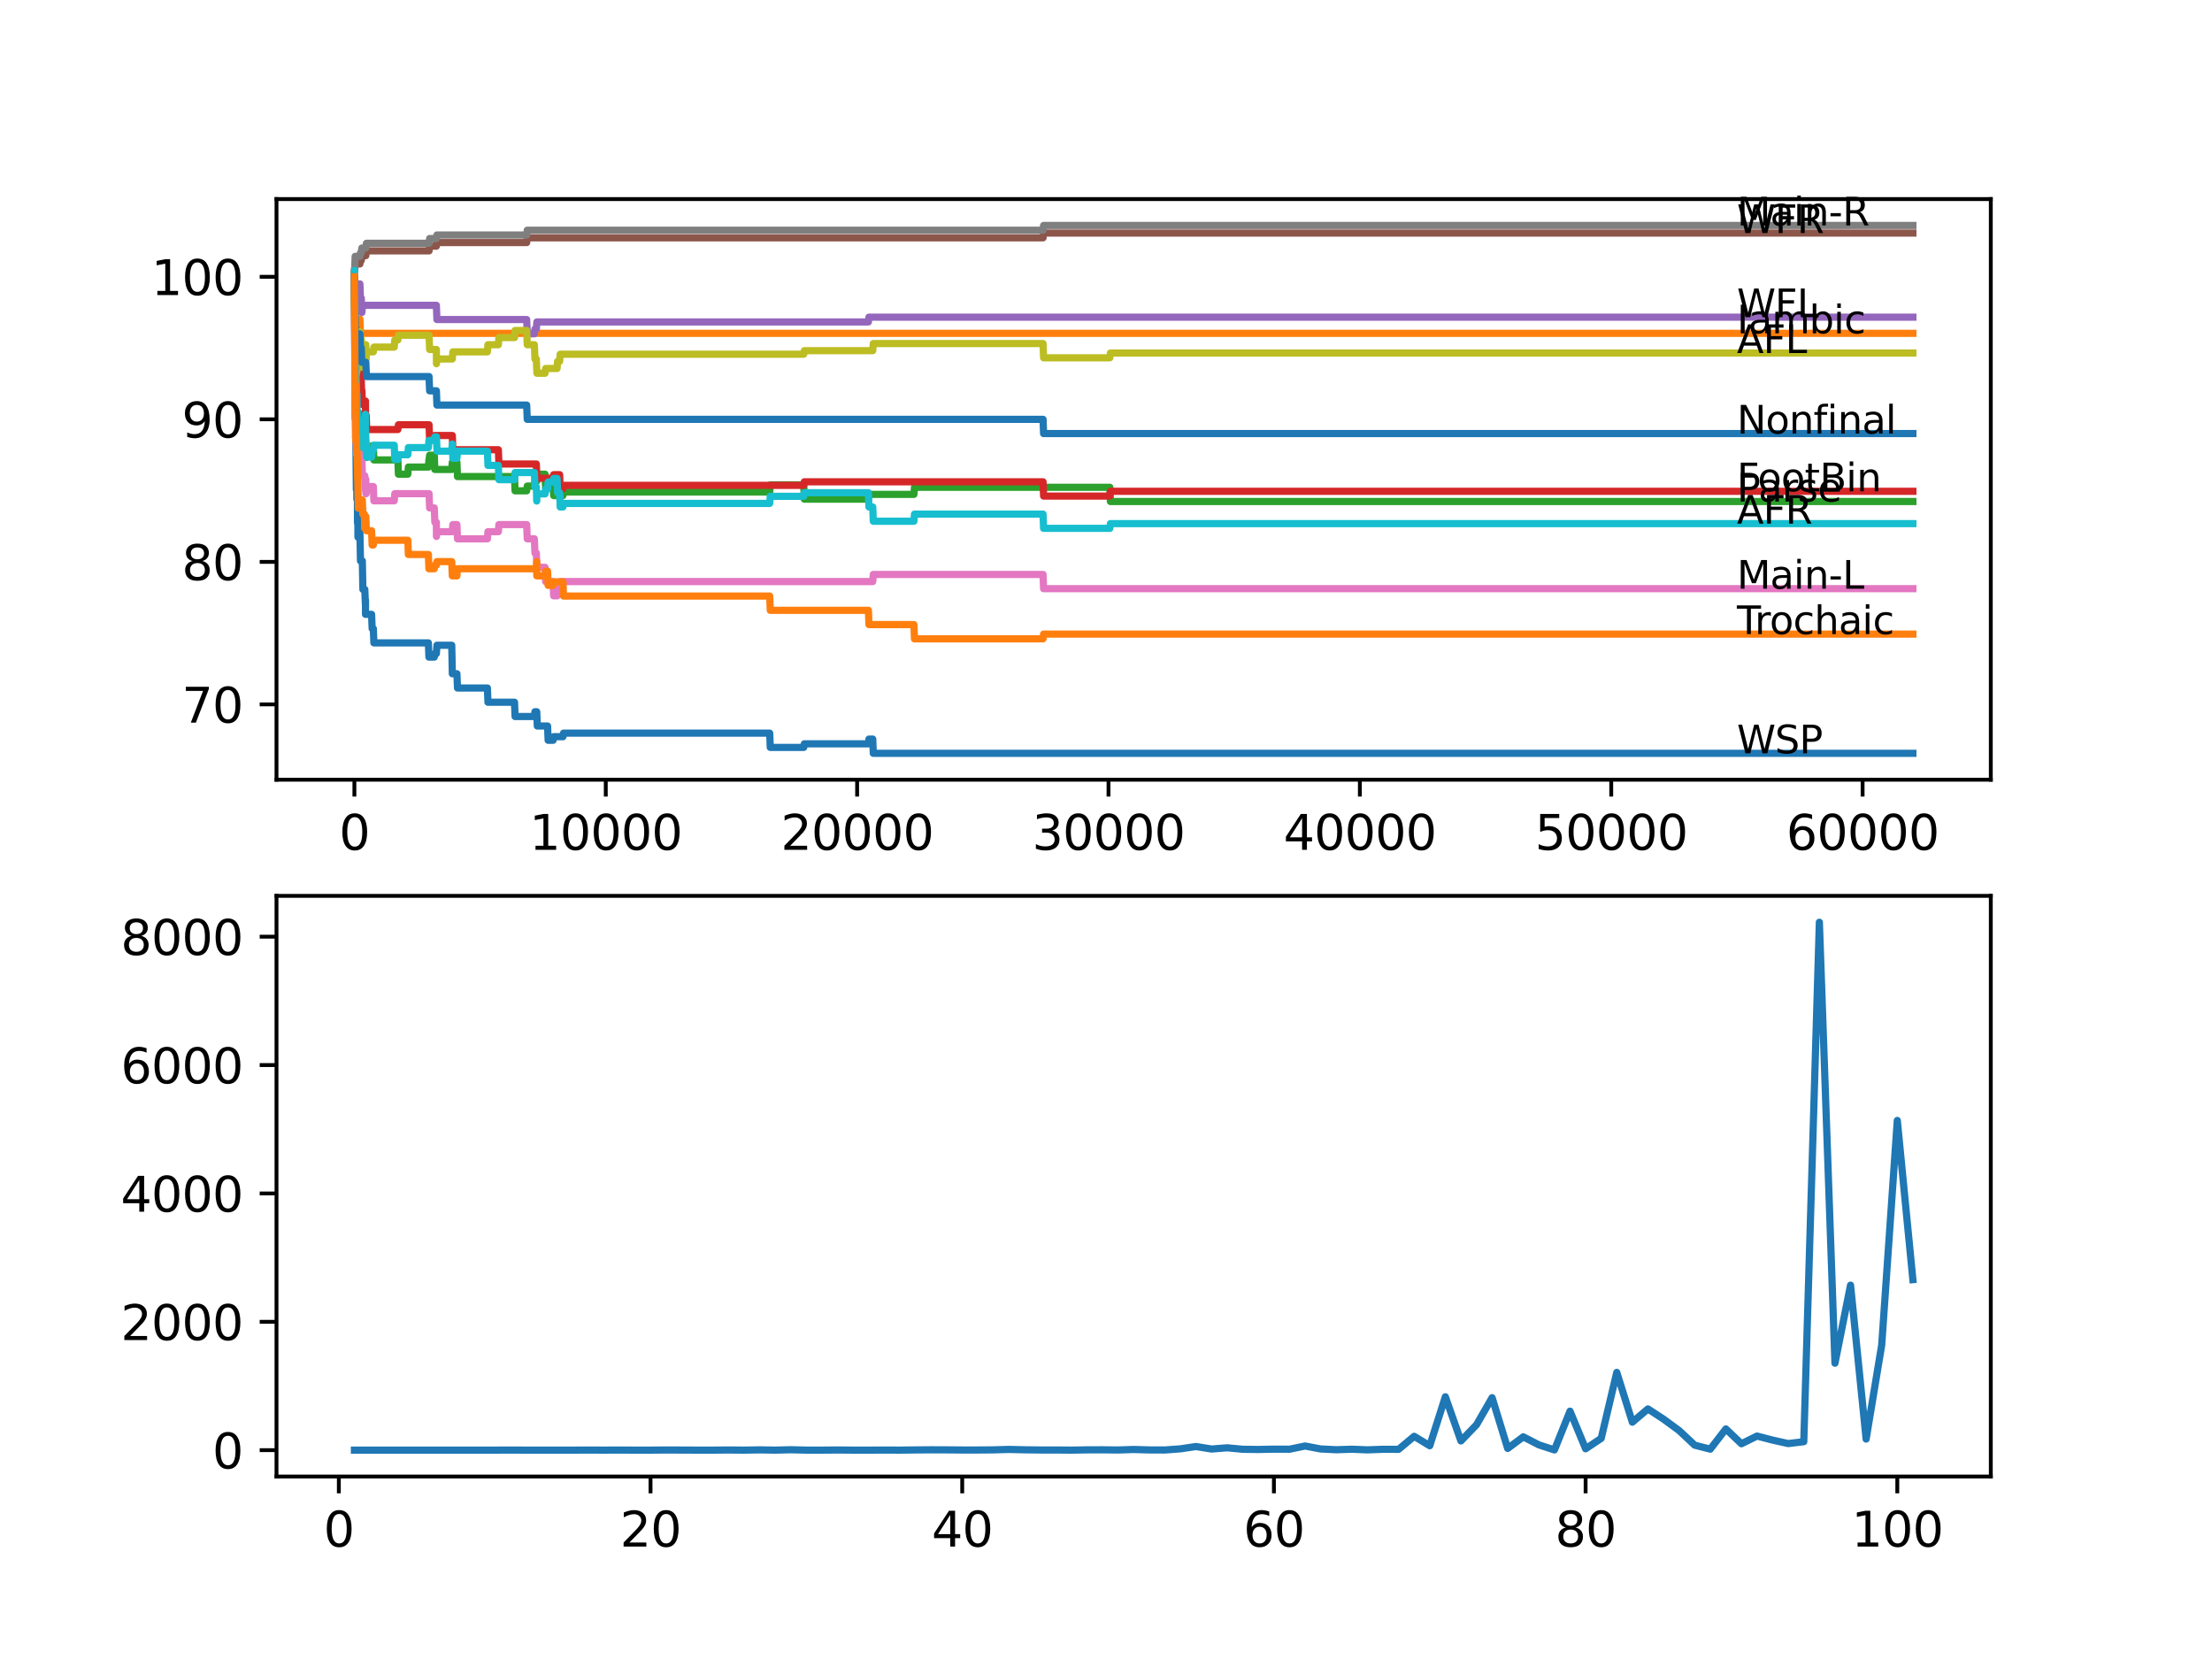 <?xml version="1.0" encoding="utf-8" standalone="no"?>
<!DOCTYPE svg PUBLIC "-//W3C//DTD SVG 1.1//EN"
  "http://www.w3.org/Graphics/SVG/1.1/DTD/svg11.dtd">
<svg xmlns:xlink="http://www.w3.org/1999/xlink" width="460.8pt" height="345.6pt" viewBox="0 0 460.8 345.6" xmlns="http://www.w3.org/2000/svg" version="1.1">
 <defs>
  <style type="text/css">*{stroke-linejoin: round; stroke-linecap: butt}</style>
 </defs>
 <g id="figure_1">
  <g id="patch_1">
   <path d="M 0 345.6 
L 460.8 345.6 
L 460.8 0 
L 0 0 
z
" style="fill: #ffffff"/>
  </g>
  <g id="axes_1">
   <g id="patch_2">
    <path d="M 57.6 162.432 
L 414.72 162.432 
L 414.72 41.472 
L 57.6 41.472 
z
" style="fill: #ffffff"/>
   </g>
   <g id="matplotlib.axis_1">
    <g id="xtick_1">
     <g id="line2d_1">
      <defs>
       <path id="m8f924ba59c" d="M 0 0 
L 0 3.5 
" style="stroke: #000000; stroke-width: 0.8"/>
      </defs>
      <g>
       <use xlink:href="#m8f924ba59c" x="73.827" y="162.432" style="stroke: #000000; stroke-width: 0.8"/>
      </g>
     </g>
     <g id="text_1">
      <!-- 0 -->
      <g transform="translate(70.646 177.03)scale(0.1 -0.1)">
       <defs>
        <path id="DejaVuSans-30" d="M 2034 4250 
Q 1547 4250 1301 3770 
Q 1056 3291 1056 2328 
Q 1056 1369 1301 889 
Q 1547 409 2034 409 
Q 2525 409 2770 889 
Q 3016 1369 3016 2328 
Q 3016 3291 2770 3770 
Q 2525 4250 2034 4250 
z
M 2034 4750 
Q 2819 4750 3233 4129 
Q 3647 3509 3647 2328 
Q 3647 1150 3233 529 
Q 2819 -91 2034 -91 
Q 1250 -91 836 529 
Q 422 1150 422 2328 
Q 422 3509 836 4129 
Q 1250 4750 2034 4750 
z
" transform="scale(0.016)"/>
       </defs>
       <use xlink:href="#DejaVuSans-30"/>
      </g>
     </g>
    </g>
    <g id="xtick_2">
     <g id="line2d_2">
      <g>
       <use xlink:href="#m8f924ba59c" x="126.192" y="162.432" style="stroke: #000000; stroke-width: 0.8"/>
      </g>
     </g>
     <g id="text_2">
      <!-- 10000 -->
      <g transform="translate(110.286 177.03)scale(0.1 -0.1)">
       <defs>
        <path id="DejaVuSans-31" d="M 794 531 
L 1825 531 
L 1825 4091 
L 703 3866 
L 703 4441 
L 1819 4666 
L 2450 4666 
L 2450 531 
L 3481 531 
L 3481 0 
L 794 0 
L 794 531 
z
" transform="scale(0.016)"/>
       </defs>
       <use xlink:href="#DejaVuSans-31"/>
       <use xlink:href="#DejaVuSans-30" x="63.623"/>
       <use xlink:href="#DejaVuSans-30" x="127.246"/>
       <use xlink:href="#DejaVuSans-30" x="190.869"/>
       <use xlink:href="#DejaVuSans-30" x="254.492"/>
      </g>
     </g>
    </g>
    <g id="xtick_3">
     <g id="line2d_3">
      <g>
       <use xlink:href="#m8f924ba59c" x="178.556" y="162.432" style="stroke: #000000; stroke-width: 0.8"/>
      </g>
     </g>
     <g id="text_3">
      <!-- 20000 -->
      <g transform="translate(162.65 177.03)scale(0.1 -0.1)">
       <defs>
        <path id="DejaVuSans-32" d="M 1228 531 
L 3431 531 
L 3431 0 
L 469 0 
L 469 531 
Q 828 903 1448 1529 
Q 2069 2156 2228 2338 
Q 2531 2678 2651 2914 
Q 2772 3150 2772 3378 
Q 2772 3750 2511 3984 
Q 2250 4219 1831 4219 
Q 1534 4219 1204 4116 
Q 875 4013 500 3803 
L 500 4441 
Q 881 4594 1212 4672 
Q 1544 4750 1819 4750 
Q 2544 4750 2975 4387 
Q 3406 4025 3406 3419 
Q 3406 3131 3298 2873 
Q 3191 2616 2906 2266 
Q 2828 2175 2409 1742 
Q 1991 1309 1228 531 
z
" transform="scale(0.016)"/>
       </defs>
       <use xlink:href="#DejaVuSans-32"/>
       <use xlink:href="#DejaVuSans-30" x="63.623"/>
       <use xlink:href="#DejaVuSans-30" x="127.246"/>
       <use xlink:href="#DejaVuSans-30" x="190.869"/>
       <use xlink:href="#DejaVuSans-30" x="254.492"/>
      </g>
     </g>
    </g>
    <g id="xtick_4">
     <g id="line2d_4">
      <g>
       <use xlink:href="#m8f924ba59c" x="230.921" y="162.432" style="stroke: #000000; stroke-width: 0.8"/>
      </g>
     </g>
     <g id="text_4">
      <!-- 30000 -->
      <g transform="translate(215.015 177.03)scale(0.1 -0.1)">
       <defs>
        <path id="DejaVuSans-33" d="M 2597 2516 
Q 3050 2419 3304 2112 
Q 3559 1806 3559 1356 
Q 3559 666 3084 287 
Q 2609 -91 1734 -91 
Q 1441 -91 1130 -33 
Q 819 25 488 141 
L 488 750 
Q 750 597 1062 519 
Q 1375 441 1716 441 
Q 2309 441 2620 675 
Q 2931 909 2931 1356 
Q 2931 1769 2642 2001 
Q 2353 2234 1838 2234 
L 1294 2234 
L 1294 2753 
L 1863 2753 
Q 2328 2753 2575 2939 
Q 2822 3125 2822 3475 
Q 2822 3834 2567 4026 
Q 2313 4219 1838 4219 
Q 1578 4219 1281 4162 
Q 984 4106 628 3988 
L 628 4550 
Q 988 4650 1302 4700 
Q 1616 4750 1894 4750 
Q 2613 4750 3031 4423 
Q 3450 4097 3450 3541 
Q 3450 3153 3228 2886 
Q 3006 2619 2597 2516 
z
" transform="scale(0.016)"/>
       </defs>
       <use xlink:href="#DejaVuSans-33"/>
       <use xlink:href="#DejaVuSans-30" x="63.623"/>
       <use xlink:href="#DejaVuSans-30" x="127.246"/>
       <use xlink:href="#DejaVuSans-30" x="190.869"/>
       <use xlink:href="#DejaVuSans-30" x="254.492"/>
      </g>
     </g>
    </g>
    <g id="xtick_5">
     <g id="line2d_5">
      <g>
       <use xlink:href="#m8f924ba59c" x="283.285" y="162.432" style="stroke: #000000; stroke-width: 0.8"/>
      </g>
     </g>
     <g id="text_5">
      <!-- 40000 -->
      <g transform="translate(267.379 177.03)scale(0.1 -0.1)">
       <defs>
        <path id="DejaVuSans-34" d="M 2419 4116 
L 825 1625 
L 2419 1625 
L 2419 4116 
z
M 2253 4666 
L 3047 4666 
L 3047 1625 
L 3713 1625 
L 3713 1100 
L 3047 1100 
L 3047 0 
L 2419 0 
L 2419 1100 
L 313 1100 
L 313 1709 
L 2253 4666 
z
" transform="scale(0.016)"/>
       </defs>
       <use xlink:href="#DejaVuSans-34"/>
       <use xlink:href="#DejaVuSans-30" x="63.623"/>
       <use xlink:href="#DejaVuSans-30" x="127.246"/>
       <use xlink:href="#DejaVuSans-30" x="190.869"/>
       <use xlink:href="#DejaVuSans-30" x="254.492"/>
      </g>
     </g>
    </g>
    <g id="xtick_6">
     <g id="line2d_6">
      <g>
       <use xlink:href="#m8f924ba59c" x="335.65" y="162.432" style="stroke: #000000; stroke-width: 0.8"/>
      </g>
     </g>
     <g id="text_6">
      <!-- 50000 -->
      <g transform="translate(319.744 177.03)scale(0.1 -0.1)">
       <defs>
        <path id="DejaVuSans-35" d="M 691 4666 
L 3169 4666 
L 3169 4134 
L 1269 4134 
L 1269 2991 
Q 1406 3038 1543 3061 
Q 1681 3084 1819 3084 
Q 2600 3084 3056 2656 
Q 3513 2228 3513 1497 
Q 3513 744 3044 326 
Q 2575 -91 1722 -91 
Q 1428 -91 1123 -41 
Q 819 9 494 109 
L 494 744 
Q 775 591 1075 516 
Q 1375 441 1709 441 
Q 2250 441 2565 725 
Q 2881 1009 2881 1497 
Q 2881 1984 2565 2268 
Q 2250 2553 1709 2553 
Q 1456 2553 1204 2497 
Q 953 2441 691 2322 
L 691 4666 
z
" transform="scale(0.016)"/>
       </defs>
       <use xlink:href="#DejaVuSans-35"/>
       <use xlink:href="#DejaVuSans-30" x="63.623"/>
       <use xlink:href="#DejaVuSans-30" x="127.246"/>
       <use xlink:href="#DejaVuSans-30" x="190.869"/>
       <use xlink:href="#DejaVuSans-30" x="254.492"/>
      </g>
     </g>
    </g>
    <g id="xtick_7">
     <g id="line2d_7">
      <g>
       <use xlink:href="#m8f924ba59c" x="388.014" y="162.432" style="stroke: #000000; stroke-width: 0.8"/>
      </g>
     </g>
     <g id="text_7">
      <!-- 60000 -->
      <g transform="translate(372.108 177.03)scale(0.1 -0.1)">
       <defs>
        <path id="DejaVuSans-36" d="M 2113 2584 
Q 1688 2584 1439 2293 
Q 1191 2003 1191 1497 
Q 1191 994 1439 701 
Q 1688 409 2113 409 
Q 2538 409 2786 701 
Q 3034 994 3034 1497 
Q 3034 2003 2786 2293 
Q 2538 2584 2113 2584 
z
M 3366 4563 
L 3366 3988 
Q 3128 4100 2886 4159 
Q 2644 4219 2406 4219 
Q 1781 4219 1451 3797 
Q 1122 3375 1075 2522 
Q 1259 2794 1537 2939 
Q 1816 3084 2150 3084 
Q 2853 3084 3261 2657 
Q 3669 2231 3669 1497 
Q 3669 778 3244 343 
Q 2819 -91 2113 -91 
Q 1303 -91 875 529 
Q 447 1150 447 2328 
Q 447 3434 972 4092 
Q 1497 4750 2381 4750 
Q 2619 4750 2861 4703 
Q 3103 4656 3366 4563 
z
" transform="scale(0.016)"/>
       </defs>
       <use xlink:href="#DejaVuSans-36"/>
       <use xlink:href="#DejaVuSans-30" x="63.623"/>
       <use xlink:href="#DejaVuSans-30" x="127.246"/>
       <use xlink:href="#DejaVuSans-30" x="190.869"/>
       <use xlink:href="#DejaVuSans-30" x="254.492"/>
      </g>
     </g>
    </g>
   </g>
   <g id="matplotlib.axis_2">
    <g id="ytick_1">
     <g id="line2d_8">
      <defs>
       <path id="m067bd05e00" d="M 0 0 
L -3.5 0 
" style="stroke: #000000; stroke-width: 0.8"/>
      </defs>
      <g>
       <use xlink:href="#m067bd05e00" x="57.6" y="146.739" style="stroke: #000000; stroke-width: 0.8"/>
      </g>
     </g>
     <g id="text_8">
      <!-- 70 -->
      <g transform="translate(37.875 150.538)scale(0.1 -0.1)">
       <defs>
        <path id="DejaVuSans-37" d="M 525 4666 
L 3525 4666 
L 3525 4397 
L 1831 0 
L 1172 0 
L 2766 4134 
L 525 4134 
L 525 4666 
z
" transform="scale(0.016)"/>
       </defs>
       <use xlink:href="#DejaVuSans-37"/>
       <use xlink:href="#DejaVuSans-30" x="63.623"/>
      </g>
     </g>
    </g>
    <g id="ytick_2">
     <g id="line2d_9">
      <g>
       <use xlink:href="#m067bd05e00" x="57.6" y="117.046" style="stroke: #000000; stroke-width: 0.8"/>
      </g>
     </g>
     <g id="text_9">
      <!-- 80 -->
      <g transform="translate(37.875 120.845)scale(0.1 -0.1)">
       <defs>
        <path id="DejaVuSans-38" d="M 2034 2216 
Q 1584 2216 1326 1975 
Q 1069 1734 1069 1313 
Q 1069 891 1326 650 
Q 1584 409 2034 409 
Q 2484 409 2743 651 
Q 3003 894 3003 1313 
Q 3003 1734 2745 1975 
Q 2488 2216 2034 2216 
z
M 1403 2484 
Q 997 2584 770 2862 
Q 544 3141 544 3541 
Q 544 4100 942 4425 
Q 1341 4750 2034 4750 
Q 2731 4750 3128 4425 
Q 3525 4100 3525 3541 
Q 3525 3141 3298 2862 
Q 3072 2584 2669 2484 
Q 3125 2378 3379 2068 
Q 3634 1759 3634 1313 
Q 3634 634 3220 271 
Q 2806 -91 2034 -91 
Q 1263 -91 848 271 
Q 434 634 434 1313 
Q 434 1759 690 2068 
Q 947 2378 1403 2484 
z
M 1172 3481 
Q 1172 3119 1398 2916 
Q 1625 2713 2034 2713 
Q 2441 2713 2670 2916 
Q 2900 3119 2900 3481 
Q 2900 3844 2670 4047 
Q 2441 4250 2034 4250 
Q 1625 4250 1398 4047 
Q 1172 3844 1172 3481 
z
" transform="scale(0.016)"/>
       </defs>
       <use xlink:href="#DejaVuSans-38"/>
       <use xlink:href="#DejaVuSans-30" x="63.623"/>
      </g>
     </g>
    </g>
    <g id="ytick_3">
     <g id="line2d_10">
      <g>
       <use xlink:href="#m067bd05e00" x="57.6" y="87.353" style="stroke: #000000; stroke-width: 0.8"/>
      </g>
     </g>
     <g id="text_10">
      <!-- 90 -->
      <g transform="translate(37.875 91.152)scale(0.1 -0.1)">
       <defs>
        <path id="DejaVuSans-39" d="M 703 97 
L 703 672 
Q 941 559 1184 500 
Q 1428 441 1663 441 
Q 2288 441 2617 861 
Q 2947 1281 2994 2138 
Q 2813 1869 2534 1725 
Q 2256 1581 1919 1581 
Q 1219 1581 811 2004 
Q 403 2428 403 3163 
Q 403 3881 828 4315 
Q 1253 4750 1959 4750 
Q 2769 4750 3195 4129 
Q 3622 3509 3622 2328 
Q 3622 1225 3098 567 
Q 2575 -91 1691 -91 
Q 1453 -91 1209 -44 
Q 966 3 703 97 
z
M 1959 2075 
Q 2384 2075 2632 2365 
Q 2881 2656 2881 3163 
Q 2881 3666 2632 3958 
Q 2384 4250 1959 4250 
Q 1534 4250 1286 3958 
Q 1038 3666 1038 3163 
Q 1038 2656 1286 2365 
Q 1534 2075 1959 2075 
z
" transform="scale(0.016)"/>
       </defs>
       <use xlink:href="#DejaVuSans-39"/>
       <use xlink:href="#DejaVuSans-30" x="63.623"/>
      </g>
     </g>
    </g>
    <g id="ytick_4">
     <g id="line2d_11">
      <g>
       <use xlink:href="#m067bd05e00" x="57.6" y="57.66" style="stroke: #000000; stroke-width: 0.8"/>
      </g>
     </g>
     <g id="text_11">
      <!-- 100 -->
      <g transform="translate(31.512 61.459)scale(0.1 -0.1)">
       <use xlink:href="#DejaVuSans-31"/>
       <use xlink:href="#DejaVuSans-30" x="63.623"/>
       <use xlink:href="#DejaVuSans-30" x="127.246"/>
      </g>
     </g>
    </g>
   </g>
   <g id="line2d_12">
    <path d="M 73.833 57.66 
L 73.995 87.155 
L 74.011 87.155 
L 74.089 85.175 
L 74.095 88.145 
L 74.105 88.145 
L 74.236 102.001 
L 74.241 102.001 
L 74.33 101.012 
L 74.335 103.981 
L 74.341 103.981 
L 74.424 103.981 
L 74.456 102.991 
L 74.477 108.93 
L 74.508 108.93 
L 74.55 108.93 
L 74.566 111.899 
L 74.66 110.909 
L 74.974 110.909 
L 75.095 116.848 
L 75.477 116.848 
L 75.597 122.787 
L 75.995 122.787 
L 76.111 125.756 
L 76.137 125.014 
L 76.142 127.983 
L 76.205 127.983 
L 77.409 127.983 
L 77.524 130.952 
L 77.771 130.952 
L 77.886 133.922 
L 89.238 133.922 
L 89.354 136.891 
L 90.469 136.891 
L 90.584 136.149 
L 90.904 136.149 
L 91.024 134.417 
L 94.108 134.417 
L 94.229 140.355 
L 95.187 140.355 
L 95.302 143.324 
L 101.534 143.324 
L 101.649 146.294 
L 107.184 146.294 
L 107.299 149.263 
L 111.32 149.263 
L 111.436 148.273 
L 111.813 148.273 
L 111.928 151.243 
L 114.07 151.243 
L 114.185 154.212 
L 115.222 154.212 
L 115.337 153.47 
L 117.274 153.47 
L 117.39 152.727 
L 160.344 152.727 
L 160.459 155.697 
L 167.439 155.697 
L 167.555 154.954 
L 180.902 154.954 
L 181.018 153.965 
L 181.808 153.965 
L 181.923 156.934 
L 398.487 156.934 
L 398.487 156.934 
" clip-path="url(#p92ce4ace25)" style="fill: none; stroke: #1f77b4; stroke-width: 1.5; stroke-linecap: square"/>
   </g>
   <g id="line2d_13">
    <path d="M 73.833 57.66 
L 73.838 57.66 
L 73.969 74.882 
L 73.974 73.397 
L 73.979 73.397 
L 74.079 70.428 
L 74.084 73.397 
L 74.089 76.366 
L 74.131 69.438 
L 74.184 69.438 
L 74.267 69.438 
L 74.383 66.469 
L 74.974 66.469 
L 75.089 69.438 
L 398.487 69.438 
L 398.487 69.438 
" clip-path="url(#p92ce4ace25)" style="fill: none; stroke: #ff7f0e; stroke-width: 1.5; stroke-linecap: square"/>
   </g>
   <g id="line2d_14">
    <path d="M 73.833 57.66 
L 73.932 70.18 
L 73.864 56.324 
L 73.958 67.112 
L 73.969 67.112 
L 74.042 77.01 
L 74.095 76.02 
L 74.105 76.02 
L 74.231 84.433 
L 74.267 84.433 
L 74.362 90.372 
L 74.383 88.887 
L 74.393 88.887 
L 74.398 87.402 
L 74.403 90.372 
L 74.503 88.887 
L 74.529 88.887 
L 74.65 85.918 
L 74.676 85.918 
L 74.791 88.887 
L 75.262 88.887 
L 75.336 87.897 
L 75.341 90.867 
L 75.362 90.867 
L 75.393 90.867 
L 75.514 87.897 
L 75.556 87.897 
L 75.671 90.867 
L 75.896 90.867 
L 75.995 89.382 
L 76.001 92.351 
L 76.032 92.351 
L 76.147 95.321 
L 76.21 95.321 
L 76.325 94.331 
L 77.409 94.331 
L 77.524 92.846 
L 77.771 92.846 
L 77.886 95.815 
L 82.881 95.815 
L 82.997 98.785 
L 84.955 98.785 
L 85.07 97.3 
L 89.238 97.3 
L 89.354 95.815 
L 89.38 95.815 
L 89.495 94.826 
L 90.469 94.826 
L 90.584 97.795 
L 94.108 97.795 
L 94.223 96.31 
L 95.187 96.31 
L 95.302 99.28 
L 107.184 99.28 
L 107.299 102.249 
L 109.718 102.249 
L 109.833 101.259 
L 111.32 101.259 
L 111.436 100.269 
L 111.813 100.269 
L 111.928 98.785 
L 113.546 98.785 
L 113.661 101.754 
L 114.07 101.754 
L 114.185 100.269 
L 115.222 100.269 
L 115.337 103.239 
L 117.274 103.239 
L 117.39 102.496 
L 160.344 102.496 
L 160.459 101.012 
L 167.439 101.012 
L 167.555 103.981 
L 180.902 103.981 
L 181.018 102.991 
L 190.386 102.991 
L 190.501 101.507 
L 231.198 101.507 
L 231.314 104.476 
L 398.487 104.476 
L 398.487 104.476 
" clip-path="url(#p92ce4ace25)" style="fill: none; stroke: #2ca02c; stroke-width: 1.5; stroke-linecap: square"/>
   </g>
   <g id="line2d_15">
    <path d="M 73.833 57.66 
L 73.869 55.928 
L 73.89 60.876 
L 73.896 60.876 
L 74.016 68.448 
L 74.21 68.448 
L 74.325 71.418 
L 74.362 71.418 
L 74.482 77.356 
L 74.676 77.356 
L 74.791 76.366 
L 75.069 76.366 
L 75.184 79.336 
L 75.262 79.336 
L 75.336 82.305 
L 75.372 81.315 
L 75.393 81.315 
L 75.508 84.285 
L 76.111 84.285 
L 76.137 83.542 
L 76.142 86.512 
L 76.205 86.512 
L 76.278 86.512 
L 76.393 89.481 
L 82.881 89.481 
L 82.997 88.491 
L 89.38 88.491 
L 89.495 91.46 
L 90.469 91.46 
L 90.584 90.718 
L 94.223 90.718 
L 94.339 93.687 
L 103.817 93.687 
L 103.932 96.657 
L 111.729 96.657 
L 111.844 99.626 
L 115.222 99.626 
L 115.337 98.884 
L 116.583 98.884 
L 116.698 101.853 
L 117.274 101.853 
L 117.39 101.111 
L 167.439 101.111 
L 167.555 100.368 
L 217.285 100.368 
L 217.4 103.338 
L 231.198 103.338 
L 231.314 102.348 
L 398.487 102.348 
L 398.487 102.348 
" clip-path="url(#p92ce4ace25)" style="fill: none; stroke: #d62728; stroke-width: 1.5; stroke-linecap: square"/>
   </g>
   <g id="line2d_16">
    <path d="M 73.833 57.66 
L 73.958 66.073 
L 73.985 66.073 
L 74.11 63.103 
L 74.115 63.103 
L 74.236 60.629 
L 74.362 60.629 
L 74.477 59.144 
L 74.974 59.144 
L 75.089 62.114 
L 75.262 62.114 
L 75.377 65.083 
L 75.393 65.083 
L 75.508 63.598 
L 90.904 63.598 
L 91.019 66.568 
L 109.718 66.568 
L 109.833 69.537 
L 111.32 69.537 
L 111.436 68.547 
L 111.729 68.547 
L 111.844 67.063 
L 180.902 67.063 
L 181.018 66.073 
L 398.487 66.073 
L 398.487 66.073 
" clip-path="url(#p92ce4ace25)" style="fill: none; stroke: #9467bd; stroke-width: 1.5; stroke-linecap: square"/>
   </g>
   <g id="line2d_17">
    <path d="M 73.833 57.66 
L 73.838 57.66 
L 73.969 54.987 
L 74.974 54.987 
L 75.089 54.245 
L 75.262 54.245 
L 75.377 53.255 
L 76.21 53.255 
L 76.325 52.265 
L 89.38 52.265 
L 89.495 51.276 
L 90.904 51.276 
L 91.019 50.533 
L 109.718 50.533 
L 109.833 49.544 
L 217.285 49.544 
L 217.4 48.554 
L 398.487 48.554 
L 398.487 48.554 
" clip-path="url(#p92ce4ace25)" style="fill: none; stroke: #8c564b; stroke-width: 1.5; stroke-linecap: square"/>
   </g>
   <g id="line2d_18">
    <path d="M 73.833 57.66 
L 73.838 56.917 
L 73.864 65.825 
L 73.869 65.825 
L 74.021 89.233 
L 74.037 89.233 
L 74.042 88.244 
L 74.047 91.213 
L 74.136 91.213 
L 74.184 91.213 
L 74.299 94.677 
L 74.377 94.677 
L 74.503 89.728 
L 74.566 89.728 
L 74.681 88.739 
L 74.974 88.739 
L 75.069 91.708 
L 75.084 90.223 
L 75.262 90.223 
L 75.383 96.162 
L 75.393 96.162 
L 75.508 99.131 
L 75.995 99.131 
L 76.111 102.1 
L 76.21 99.873 
L 76.215 102.843 
L 76.278 102.843 
L 76.393 101.358 
L 77.771 101.358 
L 77.886 104.327 
L 82.127 104.327 
L 82.242 102.843 
L 89.38 102.843 
L 89.495 105.812 
L 90.469 105.812 
L 90.584 108.781 
L 90.904 108.781 
L 90.924 111.751 
L 91.014 110.761 
L 94.223 110.761 
L 94.339 109.276 
L 95.187 109.276 
L 95.302 112.246 
L 101.534 112.246 
L 101.649 110.761 
L 103.817 110.761 
L 103.932 109.276 
L 109.718 109.276 
L 109.833 112.246 
L 111.32 112.246 
L 111.436 115.215 
L 111.729 115.215 
L 111.844 118.184 
L 113.546 118.184 
L 113.661 121.154 
L 115.222 121.154 
L 115.337 124.123 
L 116.044 124.123 
L 116.159 122.638 
L 116.583 122.638 
L 116.698 121.154 
L 181.808 121.154 
L 181.923 119.669 
L 217.285 119.669 
L 217.4 122.638 
L 398.487 122.638 
L 398.487 122.638 
" clip-path="url(#p92ce4ace25)" style="fill: none; stroke: #e377c2; stroke-width: 1.5; stroke-linecap: square"/>
   </g>
   <g id="line2d_19">
    <path d="M 73.833 57.66 
L 73.838 57.66 
L 73.985 53.404 
L 74.974 53.404 
L 75.089 52.661 
L 75.262 52.661 
L 75.377 51.672 
L 76.21 51.672 
L 76.325 50.682 
L 89.38 50.682 
L 89.495 49.692 
L 90.904 49.692 
L 91.019 48.95 
L 109.718 48.95 
L 109.833 47.96 
L 217.285 47.96 
L 217.4 46.97 
L 398.487 46.97 
L 398.487 46.97 
" clip-path="url(#p92ce4ace25)" style="fill: none; stroke: #7f7f7f; stroke-width: 1.5; stroke-linecap: square"/>
   </g>
   <g id="line2d_20">
    <path d="M 73.833 57.66 
L 73.838 56.917 
L 73.864 63.846 
L 73.896 63.499 
L 74.026 77.505 
L 74.037 77.505 
L 74.047 79.484 
L 74.157 75.03 
L 74.184 75.03 
L 74.21 78 
L 74.246 74.535 
L 74.299 77.505 
L 74.33 77.505 
L 74.456 72.556 
L 74.472 72.556 
L 74.587 70.081 
L 74.676 70.081 
L 74.791 69.092 
L 74.974 69.092 
L 75.069 72.061 
L 75.084 70.576 
L 75.262 70.576 
L 75.377 73.546 
L 75.393 73.546 
L 75.508 76.515 
L 75.556 76.515 
L 75.671 75.03 
L 76.032 75.03 
L 76.158 71.813 
L 76.21 71.813 
L 76.278 74.783 
L 76.32 73.298 
L 77.771 73.298 
L 77.886 72.308 
L 82.127 72.308 
L 82.242 70.824 
L 82.881 70.824 
L 82.997 69.834 
L 89.38 69.834 
L 89.495 72.803 
L 90.904 72.803 
L 90.924 75.773 
L 91.014 74.783 
L 94.223 74.783 
L 94.339 73.298 
L 101.534 73.298 
L 101.649 71.813 
L 103.817 71.813 
L 103.932 70.329 
L 107.184 70.329 
L 107.299 68.844 
L 109.718 68.844 
L 109.833 71.813 
L 111.32 71.813 
L 111.436 74.783 
L 111.729 74.783 
L 111.844 77.752 
L 113.546 77.752 
L 113.661 76.762 
L 116.044 76.762 
L 116.159 75.278 
L 116.583 75.278 
L 116.698 73.793 
L 167.439 73.793 
L 167.555 73.051 
L 181.808 73.051 
L 181.923 71.566 
L 217.285 71.566 
L 217.4 74.535 
L 231.198 74.535 
L 231.314 73.546 
L 398.487 73.546 
L 398.487 73.546 
" clip-path="url(#p92ce4ace25)" style="fill: none; stroke: #bcbd22; stroke-width: 1.5; stroke-linecap: square"/>
   </g>
   <g id="line2d_21">
    <path d="M 73.833 57.66 
L 73.843 56.324 
L 73.906 61.421 
L 73.911 60.827 
L 74.053 78.148 
L 74.105 78.148 
L 74.184 75.674 
L 74.121 79.633 
L 74.21 78.643 
L 74.325 83.592 
L 74.33 83.592 
L 74.362 82.107 
L 74.383 88.046 
L 74.424 85.571 
L 74.529 90.025 
L 74.54 88.541 
L 74.55 88.541 
L 74.566 87.056 
L 74.571 90.025 
L 74.655 90.025 
L 74.676 90.025 
L 74.791 89.035 
L 74.974 89.035 
L 75.069 88.293 
L 75.184 91.262 
L 75.336 91.262 
L 75.393 90.273 
L 75.398 93.242 
L 75.435 93.242 
L 75.477 93.242 
L 75.597 90.273 
L 75.896 90.273 
L 76.016 87.303 
L 76.032 87.303 
L 76.111 86.314 
L 76.116 89.283 
L 76.132 89.283 
L 76.137 89.283 
L 76.252 92.252 
L 76.278 92.252 
L 76.393 95.222 
L 77.409 95.222 
L 77.524 93.737 
L 77.771 93.737 
L 77.886 92.747 
L 82.127 92.747 
L 82.242 95.716 
L 82.881 95.716 
L 82.997 94.727 
L 84.955 94.727 
L 85.07 93.242 
L 89.238 93.242 
L 89.354 91.757 
L 90.469 91.757 
L 90.584 91.015 
L 90.924 91.015 
L 91.04 93.984 
L 94.108 93.984 
L 94.223 92.5 
L 94.339 95.469 
L 95.187 95.469 
L 95.302 93.984 
L 101.534 93.984 
L 101.649 96.954 
L 103.817 96.954 
L 103.932 99.923 
L 107.184 99.923 
L 107.299 98.438 
L 111.32 98.438 
L 111.436 101.408 
L 111.729 101.408 
L 111.813 104.377 
L 111.839 102.892 
L 113.546 102.892 
L 113.661 101.903 
L 114.07 101.903 
L 114.185 100.418 
L 115.222 100.418 
L 115.337 99.676 
L 116.044 99.676 
L 116.159 102.645 
L 116.583 102.645 
L 116.698 105.614 
L 117.274 105.614 
L 117.39 104.872 
L 160.344 104.872 
L 160.459 103.387 
L 167.439 103.387 
L 167.555 102.645 
L 180.902 102.645 
L 181.018 105.614 
L 181.808 105.614 
L 181.923 108.583 
L 190.386 108.583 
L 190.501 107.099 
L 217.285 107.099 
L 217.4 110.068 
L 231.198 110.068 
L 231.314 109.078 
L 398.487 109.078 
L 398.487 109.078 
" clip-path="url(#p92ce4ace25)" style="fill: none; stroke: #17becf; stroke-width: 1.5; stroke-linecap: square"/>
   </g>
   <g id="line2d_22">
    <path d="M 73.833 57.66 
L 73.838 57.66 
L 73.969 69.537 
L 74.974 69.537 
L 75.089 72.506 
L 75.262 72.506 
L 75.377 75.476 
L 76.21 75.476 
L 76.325 78.445 
L 89.38 78.445 
L 89.495 81.414 
L 90.904 81.414 
L 91.019 84.384 
L 109.718 84.384 
L 109.833 87.353 
L 217.285 87.353 
L 217.4 90.322 
L 398.487 90.322 
L 398.487 90.322 
" clip-path="url(#p92ce4ace25)" style="fill: none; stroke: #1f77b4; stroke-width: 1.5; stroke-linecap: square"/>
   </g>
   <g id="line2d_23">
    <path d="M 73.833 57.66 
L 73.99 86.066 
L 74.079 86.066 
L 74.089 80.128 
L 74.131 92.005 
L 74.178 92.005 
L 74.225 92.005 
L 74.267 91.015 
L 74.273 93.984 
L 74.325 93.984 
L 74.393 93.984 
L 74.513 99.923 
L 74.529 99.923 
L 74.65 105.862 
L 74.974 105.862 
L 75.089 105.119 
L 75.336 105.119 
L 75.451 104.129 
L 75.477 104.129 
L 75.592 107.099 
L 75.896 107.099 
L 75.995 110.068 
L 76.006 108.583 
L 76.032 108.583 
L 76.147 107.594 
L 76.21 107.594 
L 76.325 110.563 
L 77.409 110.563 
L 77.524 113.532 
L 77.771 113.532 
L 77.886 112.543 
L 84.955 112.543 
L 85.07 115.512 
L 89.238 115.512 
L 89.354 118.481 
L 90.469 118.481 
L 90.584 117.739 
L 90.904 117.739 
L 91.019 116.997 
L 94.108 116.997 
L 94.223 119.966 
L 95.187 119.966 
L 95.302 118.481 
L 111.729 118.481 
L 111.813 116.997 
L 111.818 119.966 
L 111.834 119.966 
L 113.546 119.966 
L 113.661 118.976 
L 114.07 118.976 
L 114.185 121.945 
L 115.222 121.945 
L 115.337 121.203 
L 117.274 121.203 
L 117.39 124.172 
L 160.344 124.172 
L 160.459 127.142 
L 180.902 127.142 
L 181.018 130.111 
L 190.386 130.111 
L 190.501 133.08 
L 217.285 133.08 
L 217.4 132.091 
L 398.487 132.091 
L 398.487 132.091 
" clip-path="url(#p92ce4ace25)" style="fill: none; stroke: #ff7f0e; stroke-width: 1.5; stroke-linecap: square"/>
   </g>
   <g id="patch_3">
    <path d="M 57.6 162.432 
L 57.6 41.472 
" style="fill: none; stroke: #000000; stroke-width: 0.8; stroke-linejoin: miter; stroke-linecap: square"/>
   </g>
   <g id="patch_4">
    <path d="M 414.72 162.432 
L 414.72 41.472 
" style="fill: none; stroke: #000000; stroke-width: 0.8; stroke-linejoin: miter; stroke-linecap: square"/>
   </g>
   <g id="patch_5">
    <path d="M 57.6 162.432 
L 414.72 162.432 
" style="fill: none; stroke: #000000; stroke-width: 0.8; stroke-linejoin: miter; stroke-linecap: square"/>
   </g>
   <g id="patch_6">
    <path d="M 57.6 41.472 
L 414.72 41.472 
" style="fill: none; stroke: #000000; stroke-width: 0.8; stroke-linejoin: miter; stroke-linecap: square"/>
   </g>
   <g id="text_12">
    <!-- WSP -->
    <g transform="translate(361.832 156.934)scale(0.08 -0.08)">
     <defs>
      <path id="DejaVuSans-57" d="M 213 4666 
L 850 4666 
L 1831 722 
L 2809 4666 
L 3519 4666 
L 4500 722 
L 5478 4666 
L 6119 4666 
L 4947 0 
L 4153 0 
L 3169 4050 
L 2175 0 
L 1381 0 
L 213 4666 
z
" transform="scale(0.016)"/>
      <path id="DejaVuSans-53" d="M 3425 4513 
L 3425 3897 
Q 3066 4069 2747 4153 
Q 2428 4238 2131 4238 
Q 1616 4238 1336 4038 
Q 1056 3838 1056 3469 
Q 1056 3159 1242 3001 
Q 1428 2844 1947 2747 
L 2328 2669 
Q 3034 2534 3370 2195 
Q 3706 1856 3706 1288 
Q 3706 609 3251 259 
Q 2797 -91 1919 -91 
Q 1588 -91 1214 -16 
Q 841 59 441 206 
L 441 856 
Q 825 641 1194 531 
Q 1563 422 1919 422 
Q 2459 422 2753 634 
Q 3047 847 3047 1241 
Q 3047 1584 2836 1778 
Q 2625 1972 2144 2069 
L 1759 2144 
Q 1053 2284 737 2584 
Q 422 2884 422 3419 
Q 422 4038 858 4394 
Q 1294 4750 2059 4750 
Q 2388 4750 2728 4690 
Q 3069 4631 3425 4513 
z
" transform="scale(0.016)"/>
      <path id="DejaVuSans-50" d="M 1259 4147 
L 1259 2394 
L 2053 2394 
Q 2494 2394 2734 2622 
Q 2975 2850 2975 3272 
Q 2975 3691 2734 3919 
Q 2494 4147 2053 4147 
L 1259 4147 
z
M 628 4666 
L 2053 4666 
Q 2838 4666 3239 4311 
Q 3641 3956 3641 3272 
Q 3641 2581 3239 2228 
Q 2838 1875 2053 1875 
L 1259 1875 
L 1259 0 
L 628 0 
L 628 4666 
z
" transform="scale(0.016)"/>
     </defs>
     <use xlink:href="#DejaVuSans-57"/>
     <use xlink:href="#DejaVuSans-53" x="98.877"/>
     <use xlink:href="#DejaVuSans-50" x="162.354"/>
    </g>
   </g>
   <g id="text_13">
    <!-- Iambic -->
    <g transform="translate(361.832 69.438)scale(0.08 -0.08)">
     <defs>
      <path id="DejaVuSans-49" d="M 628 4666 
L 1259 4666 
L 1259 0 
L 628 0 
L 628 4666 
z
" transform="scale(0.016)"/>
      <path id="DejaVuSans-61" d="M 2194 1759 
Q 1497 1759 1228 1600 
Q 959 1441 959 1056 
Q 959 750 1161 570 
Q 1363 391 1709 391 
Q 2188 391 2477 730 
Q 2766 1069 2766 1631 
L 2766 1759 
L 2194 1759 
z
M 3341 1997 
L 3341 0 
L 2766 0 
L 2766 531 
Q 2569 213 2275 61 
Q 1981 -91 1556 -91 
Q 1019 -91 701 211 
Q 384 513 384 1019 
Q 384 1609 779 1909 
Q 1175 2209 1959 2209 
L 2766 2209 
L 2766 2266 
Q 2766 2663 2505 2880 
Q 2244 3097 1772 3097 
Q 1472 3097 1187 3025 
Q 903 2953 641 2809 
L 641 3341 
Q 956 3463 1253 3523 
Q 1550 3584 1831 3584 
Q 2591 3584 2966 3190 
Q 3341 2797 3341 1997 
z
" transform="scale(0.016)"/>
      <path id="DejaVuSans-6d" d="M 3328 2828 
Q 3544 3216 3844 3400 
Q 4144 3584 4550 3584 
Q 5097 3584 5394 3201 
Q 5691 2819 5691 2113 
L 5691 0 
L 5113 0 
L 5113 2094 
Q 5113 2597 4934 2840 
Q 4756 3084 4391 3084 
Q 3944 3084 3684 2787 
Q 3425 2491 3425 1978 
L 3425 0 
L 2847 0 
L 2847 2094 
Q 2847 2600 2669 2842 
Q 2491 3084 2119 3084 
Q 1678 3084 1418 2786 
Q 1159 2488 1159 1978 
L 1159 0 
L 581 0 
L 581 3500 
L 1159 3500 
L 1159 2956 
Q 1356 3278 1631 3431 
Q 1906 3584 2284 3584 
Q 2666 3584 2933 3390 
Q 3200 3197 3328 2828 
z
" transform="scale(0.016)"/>
      <path id="DejaVuSans-62" d="M 3116 1747 
Q 3116 2381 2855 2742 
Q 2594 3103 2138 3103 
Q 1681 3103 1420 2742 
Q 1159 2381 1159 1747 
Q 1159 1113 1420 752 
Q 1681 391 2138 391 
Q 2594 391 2855 752 
Q 3116 1113 3116 1747 
z
M 1159 2969 
Q 1341 3281 1617 3432 
Q 1894 3584 2278 3584 
Q 2916 3584 3314 3078 
Q 3713 2572 3713 1747 
Q 3713 922 3314 415 
Q 2916 -91 2278 -91 
Q 1894 -91 1617 61 
Q 1341 213 1159 525 
L 1159 0 
L 581 0 
L 581 4863 
L 1159 4863 
L 1159 2969 
z
" transform="scale(0.016)"/>
      <path id="DejaVuSans-69" d="M 603 3500 
L 1178 3500 
L 1178 0 
L 603 0 
L 603 3500 
z
M 603 4863 
L 1178 4863 
L 1178 4134 
L 603 4134 
L 603 4863 
z
" transform="scale(0.016)"/>
      <path id="DejaVuSans-63" d="M 3122 3366 
L 3122 2828 
Q 2878 2963 2633 3030 
Q 2388 3097 2138 3097 
Q 1578 3097 1268 2742 
Q 959 2388 959 1747 
Q 959 1106 1268 751 
Q 1578 397 2138 397 
Q 2388 397 2633 464 
Q 2878 531 3122 666 
L 3122 134 
Q 2881 22 2623 -34 
Q 2366 -91 2075 -91 
Q 1284 -91 818 406 
Q 353 903 353 1747 
Q 353 2603 823 3093 
Q 1294 3584 2113 3584 
Q 2378 3584 2631 3529 
Q 2884 3475 3122 3366 
z
" transform="scale(0.016)"/>
     </defs>
     <use xlink:href="#DejaVuSans-49"/>
     <use xlink:href="#DejaVuSans-61" x="29.492"/>
     <use xlink:href="#DejaVuSans-6d" x="90.771"/>
     <use xlink:href="#DejaVuSans-62" x="188.184"/>
     <use xlink:href="#DejaVuSans-69" x="251.66"/>
     <use xlink:href="#DejaVuSans-63" x="279.443"/>
    </g>
   </g>
   <g id="text_14">
    <!-- Parse -->
    <g transform="translate(361.832 104.476)scale(0.08 -0.08)">
     <defs>
      <path id="DejaVuSans-72" d="M 2631 2963 
Q 2534 3019 2420 3045 
Q 2306 3072 2169 3072 
Q 1681 3072 1420 2755 
Q 1159 2438 1159 1844 
L 1159 0 
L 581 0 
L 581 3500 
L 1159 3500 
L 1159 2956 
Q 1341 3275 1631 3429 
Q 1922 3584 2338 3584 
Q 2397 3584 2469 3576 
Q 2541 3569 2628 3553 
L 2631 2963 
z
" transform="scale(0.016)"/>
      <path id="DejaVuSans-73" d="M 2834 3397 
L 2834 2853 
Q 2591 2978 2328 3040 
Q 2066 3103 1784 3103 
Q 1356 3103 1142 2972 
Q 928 2841 928 2578 
Q 928 2378 1081 2264 
Q 1234 2150 1697 2047 
L 1894 2003 
Q 2506 1872 2764 1633 
Q 3022 1394 3022 966 
Q 3022 478 2636 193 
Q 2250 -91 1575 -91 
Q 1294 -91 989 -36 
Q 684 19 347 128 
L 347 722 
Q 666 556 975 473 
Q 1284 391 1588 391 
Q 1994 391 2212 530 
Q 2431 669 2431 922 
Q 2431 1156 2273 1281 
Q 2116 1406 1581 1522 
L 1381 1569 
Q 847 1681 609 1914 
Q 372 2147 372 2553 
Q 372 3047 722 3315 
Q 1072 3584 1716 3584 
Q 2034 3584 2315 3537 
Q 2597 3491 2834 3397 
z
" transform="scale(0.016)"/>
      <path id="DejaVuSans-65" d="M 3597 1894 
L 3597 1613 
L 953 1613 
Q 991 1019 1311 708 
Q 1631 397 2203 397 
Q 2534 397 2845 478 
Q 3156 559 3463 722 
L 3463 178 
Q 3153 47 2828 -22 
Q 2503 -91 2169 -91 
Q 1331 -91 842 396 
Q 353 884 353 1716 
Q 353 2575 817 3079 
Q 1281 3584 2069 3584 
Q 2775 3584 3186 3129 
Q 3597 2675 3597 1894 
z
M 3022 2063 
Q 3016 2534 2758 2815 
Q 2500 3097 2075 3097 
Q 1594 3097 1305 2825 
Q 1016 2553 972 2059 
L 3022 2063 
z
" transform="scale(0.016)"/>
     </defs>
     <use xlink:href="#DejaVuSans-50"/>
     <use xlink:href="#DejaVuSans-61" x="55.803"/>
     <use xlink:href="#DejaVuSans-72" x="117.082"/>
     <use xlink:href="#DejaVuSans-73" x="158.195"/>
     <use xlink:href="#DejaVuSans-65" x="210.295"/>
    </g>
   </g>
   <g id="text_15">
    <!-- FootBin -->
    <g transform="translate(361.832 102.348)scale(0.08 -0.08)">
     <defs>
      <path id="DejaVuSans-46" d="M 628 4666 
L 3309 4666 
L 3309 4134 
L 1259 4134 
L 1259 2759 
L 3109 2759 
L 3109 2228 
L 1259 2228 
L 1259 0 
L 628 0 
L 628 4666 
z
" transform="scale(0.016)"/>
      <path id="DejaVuSans-6f" d="M 1959 3097 
Q 1497 3097 1228 2736 
Q 959 2375 959 1747 
Q 959 1119 1226 758 
Q 1494 397 1959 397 
Q 2419 397 2687 759 
Q 2956 1122 2956 1747 
Q 2956 2369 2687 2733 
Q 2419 3097 1959 3097 
z
M 1959 3584 
Q 2709 3584 3137 3096 
Q 3566 2609 3566 1747 
Q 3566 888 3137 398 
Q 2709 -91 1959 -91 
Q 1206 -91 779 398 
Q 353 888 353 1747 
Q 353 2609 779 3096 
Q 1206 3584 1959 3584 
z
" transform="scale(0.016)"/>
      <path id="DejaVuSans-74" d="M 1172 4494 
L 1172 3500 
L 2356 3500 
L 2356 3053 
L 1172 3053 
L 1172 1153 
Q 1172 725 1289 603 
Q 1406 481 1766 481 
L 2356 481 
L 2356 0 
L 1766 0 
Q 1100 0 847 248 
Q 594 497 594 1153 
L 594 3053 
L 172 3053 
L 172 3500 
L 594 3500 
L 594 4494 
L 1172 4494 
z
" transform="scale(0.016)"/>
      <path id="DejaVuSans-42" d="M 1259 2228 
L 1259 519 
L 2272 519 
Q 2781 519 3026 730 
Q 3272 941 3272 1375 
Q 3272 1813 3026 2020 
Q 2781 2228 2272 2228 
L 1259 2228 
z
M 1259 4147 
L 1259 2741 
L 2194 2741 
Q 2656 2741 2882 2914 
Q 3109 3088 3109 3444 
Q 3109 3797 2882 3972 
Q 2656 4147 2194 4147 
L 1259 4147 
z
M 628 4666 
L 2241 4666 
Q 2963 4666 3353 4366 
Q 3744 4066 3744 3513 
Q 3744 3084 3544 2831 
Q 3344 2578 2956 2516 
Q 3422 2416 3680 2098 
Q 3938 1781 3938 1306 
Q 3938 681 3513 340 
Q 3088 0 2303 0 
L 628 0 
L 628 4666 
z
" transform="scale(0.016)"/>
      <path id="DejaVuSans-6e" d="M 3513 2113 
L 3513 0 
L 2938 0 
L 2938 2094 
Q 2938 2591 2744 2837 
Q 2550 3084 2163 3084 
Q 1697 3084 1428 2787 
Q 1159 2491 1159 1978 
L 1159 0 
L 581 0 
L 581 3500 
L 1159 3500 
L 1159 2956 
Q 1366 3272 1645 3428 
Q 1925 3584 2291 3584 
Q 2894 3584 3203 3211 
Q 3513 2838 3513 2113 
z
" transform="scale(0.016)"/>
     </defs>
     <use xlink:href="#DejaVuSans-46"/>
     <use xlink:href="#DejaVuSans-6f" x="53.895"/>
     <use xlink:href="#DejaVuSans-6f" x="115.076"/>
     <use xlink:href="#DejaVuSans-74" x="176.258"/>
     <use xlink:href="#DejaVuSans-42" x="215.467"/>
     <use xlink:href="#DejaVuSans-69" x="284.07"/>
     <use xlink:href="#DejaVuSans-6e" x="311.854"/>
    </g>
   </g>
   <g id="text_16">
    <!-- WFL -->
    <g transform="translate(361.832 66.073)scale(0.08 -0.08)">
     <defs>
      <path id="DejaVuSans-4c" d="M 628 4666 
L 1259 4666 
L 1259 531 
L 3531 531 
L 3531 0 
L 628 0 
L 628 4666 
z
" transform="scale(0.016)"/>
     </defs>
     <use xlink:href="#DejaVuSans-57"/>
     <use xlink:href="#DejaVuSans-46" x="98.877"/>
     <use xlink:href="#DejaVuSans-4c" x="156.396"/>
    </g>
   </g>
   <g id="text_17">
    <!-- WFR -->
    <g transform="translate(361.832 48.554)scale(0.08 -0.08)">
     <defs>
      <path id="DejaVuSans-52" d="M 2841 2188 
Q 3044 2119 3236 1894 
Q 3428 1669 3622 1275 
L 4263 0 
L 3584 0 
L 2988 1197 
Q 2756 1666 2539 1819 
Q 2322 1972 1947 1972 
L 1259 1972 
L 1259 0 
L 628 0 
L 628 4666 
L 2053 4666 
Q 2853 4666 3247 4331 
Q 3641 3997 3641 3322 
Q 3641 2881 3436 2590 
Q 3231 2300 2841 2188 
z
M 1259 4147 
L 1259 2491 
L 2053 2491 
Q 2509 2491 2742 2702 
Q 2975 2913 2975 3322 
Q 2975 3731 2742 3939 
Q 2509 4147 2053 4147 
L 1259 4147 
z
" transform="scale(0.016)"/>
     </defs>
     <use xlink:href="#DejaVuSans-57"/>
     <use xlink:href="#DejaVuSans-46" x="98.877"/>
     <use xlink:href="#DejaVuSans-52" x="156.396"/>
    </g>
   </g>
   <g id="text_18">
    <!-- Main-L -->
    <g transform="translate(361.832 122.638)scale(0.08 -0.08)">
     <defs>
      <path id="DejaVuSans-4d" d="M 628 4666 
L 1569 4666 
L 2759 1491 
L 3956 4666 
L 4897 4666 
L 4897 0 
L 4281 0 
L 4281 4097 
L 3078 897 
L 2444 897 
L 1241 4097 
L 1241 0 
L 628 0 
L 628 4666 
z
" transform="scale(0.016)"/>
      <path id="DejaVuSans-2d" d="M 313 2009 
L 1997 2009 
L 1997 1497 
L 313 1497 
L 313 2009 
z
" transform="scale(0.016)"/>
     </defs>
     <use xlink:href="#DejaVuSans-4d"/>
     <use xlink:href="#DejaVuSans-61" x="86.279"/>
     <use xlink:href="#DejaVuSans-69" x="147.559"/>
     <use xlink:href="#DejaVuSans-6e" x="175.342"/>
     <use xlink:href="#DejaVuSans-2d" x="238.721"/>
     <use xlink:href="#DejaVuSans-4c" x="274.805"/>
    </g>
   </g>
   <g id="text_19">
    <!-- Main-R -->
    <g transform="translate(361.832 46.97)scale(0.08 -0.08)">
     <use xlink:href="#DejaVuSans-4d"/>
     <use xlink:href="#DejaVuSans-61" x="86.279"/>
     <use xlink:href="#DejaVuSans-69" x="147.559"/>
     <use xlink:href="#DejaVuSans-6e" x="175.342"/>
     <use xlink:href="#DejaVuSans-2d" x="238.721"/>
     <use xlink:href="#DejaVuSans-52" x="274.805"/>
    </g>
   </g>
   <g id="text_20">
    <!-- AFL -->
    <g transform="translate(361.832 73.546)scale(0.08 -0.08)">
     <defs>
      <path id="DejaVuSans-41" d="M 2188 4044 
L 1331 1722 
L 3047 1722 
L 2188 4044 
z
M 1831 4666 
L 2547 4666 
L 4325 0 
L 3669 0 
L 3244 1197 
L 1141 1197 
L 716 0 
L 50 0 
L 1831 4666 
z
" transform="scale(0.016)"/>
     </defs>
     <use xlink:href="#DejaVuSans-41"/>
     <use xlink:href="#DejaVuSans-46" x="68.408"/>
     <use xlink:href="#DejaVuSans-4c" x="125.928"/>
    </g>
   </g>
   <g id="text_21">
    <!-- AFR -->
    <g transform="translate(361.832 109.078)scale(0.08 -0.08)">
     <use xlink:href="#DejaVuSans-41"/>
     <use xlink:href="#DejaVuSans-46" x="68.408"/>
     <use xlink:href="#DejaVuSans-52" x="125.928"/>
    </g>
   </g>
   <g id="text_22">
    <!-- Nonfinal -->
    <g transform="translate(361.832 90.322)scale(0.08 -0.08)">
     <defs>
      <path id="DejaVuSans-4e" d="M 628 4666 
L 1478 4666 
L 3547 763 
L 3547 4666 
L 4159 4666 
L 4159 0 
L 3309 0 
L 1241 3903 
L 1241 0 
L 628 0 
L 628 4666 
z
" transform="scale(0.016)"/>
      <path id="DejaVuSans-66" d="M 2375 4863 
L 2375 4384 
L 1825 4384 
Q 1516 4384 1395 4259 
Q 1275 4134 1275 3809 
L 1275 3500 
L 2222 3500 
L 2222 3053 
L 1275 3053 
L 1275 0 
L 697 0 
L 697 3053 
L 147 3053 
L 147 3500 
L 697 3500 
L 697 3744 
Q 697 4328 969 4595 
Q 1241 4863 1831 4863 
L 2375 4863 
z
" transform="scale(0.016)"/>
      <path id="DejaVuSans-6c" d="M 603 4863 
L 1178 4863 
L 1178 0 
L 603 0 
L 603 4863 
z
" transform="scale(0.016)"/>
     </defs>
     <use xlink:href="#DejaVuSans-4e"/>
     <use xlink:href="#DejaVuSans-6f" x="74.805"/>
     <use xlink:href="#DejaVuSans-6e" x="135.986"/>
     <use xlink:href="#DejaVuSans-66" x="199.365"/>
     <use xlink:href="#DejaVuSans-69" x="234.57"/>
     <use xlink:href="#DejaVuSans-6e" x="262.354"/>
     <use xlink:href="#DejaVuSans-61" x="325.732"/>
     <use xlink:href="#DejaVuSans-6c" x="387.012"/>
    </g>
   </g>
   <g id="text_23">
    <!-- Trochaic -->
    <g transform="translate(361.832 132.091)scale(0.08 -0.08)">
     <defs>
      <path id="DejaVuSans-54" d="M -19 4666 
L 3928 4666 
L 3928 4134 
L 2272 4134 
L 2272 0 
L 1638 0 
L 1638 4134 
L -19 4134 
L -19 4666 
z
" transform="scale(0.016)"/>
      <path id="DejaVuSans-68" d="M 3513 2113 
L 3513 0 
L 2938 0 
L 2938 2094 
Q 2938 2591 2744 2837 
Q 2550 3084 2163 3084 
Q 1697 3084 1428 2787 
Q 1159 2491 1159 1978 
L 1159 0 
L 581 0 
L 581 4863 
L 1159 4863 
L 1159 2956 
Q 1366 3272 1645 3428 
Q 1925 3584 2291 3584 
Q 2894 3584 3203 3211 
Q 3513 2838 3513 2113 
z
" transform="scale(0.016)"/>
     </defs>
     <use xlink:href="#DejaVuSans-54"/>
     <use xlink:href="#DejaVuSans-72" x="46.334"/>
     <use xlink:href="#DejaVuSans-6f" x="85.197"/>
     <use xlink:href="#DejaVuSans-63" x="146.379"/>
     <use xlink:href="#DejaVuSans-68" x="201.359"/>
     <use xlink:href="#DejaVuSans-61" x="264.738"/>
     <use xlink:href="#DejaVuSans-69" x="326.018"/>
     <use xlink:href="#DejaVuSans-63" x="353.801"/>
    </g>
   </g>
  </g>
  <g id="axes_2">
   <g id="patch_7">
    <path d="M 57.6 307.584 
L 414.72 307.584 
L 414.72 186.624 
L 57.6 186.624 
z
" style="fill: #ffffff"/>
   </g>
   <g id="matplotlib.axis_3">
    <g id="xtick_8">
     <g id="line2d_24">
      <g>
       <use xlink:href="#m8f924ba59c" x="70.586" y="307.584" style="stroke: #000000; stroke-width: 0.8"/>
      </g>
     </g>
     <g id="text_24">
      <!-- 0 -->
      <g transform="translate(67.405 322.182)scale(0.1 -0.1)">
       <use xlink:href="#DejaVuSans-30"/>
      </g>
     </g>
    </g>
    <g id="xtick_9">
     <g id="line2d_25">
      <g>
       <use xlink:href="#m8f924ba59c" x="135.517" y="307.584" style="stroke: #000000; stroke-width: 0.8"/>
      </g>
     </g>
     <g id="text_25">
      <!-- 20 -->
      <g transform="translate(129.155 322.182)scale(0.1 -0.1)">
       <use xlink:href="#DejaVuSans-32"/>
       <use xlink:href="#DejaVuSans-30" x="63.623"/>
      </g>
     </g>
    </g>
    <g id="xtick_10">
     <g id="line2d_26">
      <g>
       <use xlink:href="#m8f924ba59c" x="200.448" y="307.584" style="stroke: #000000; stroke-width: 0.8"/>
      </g>
     </g>
     <g id="text_26">
      <!-- 40 -->
      <g transform="translate(194.085 322.182)scale(0.1 -0.1)">
       <use xlink:href="#DejaVuSans-34"/>
       <use xlink:href="#DejaVuSans-30" x="63.623"/>
      </g>
     </g>
    </g>
    <g id="xtick_11">
     <g id="line2d_27">
      <g>
       <use xlink:href="#m8f924ba59c" x="265.379" y="307.584" style="stroke: #000000; stroke-width: 0.8"/>
      </g>
     </g>
     <g id="text_27">
      <!-- 60 -->
      <g transform="translate(259.016 322.182)scale(0.1 -0.1)">
       <use xlink:href="#DejaVuSans-36"/>
       <use xlink:href="#DejaVuSans-30" x="63.623"/>
      </g>
     </g>
    </g>
    <g id="xtick_12">
     <g id="line2d_28">
      <g>
       <use xlink:href="#m8f924ba59c" x="330.31" y="307.584" style="stroke: #000000; stroke-width: 0.8"/>
      </g>
     </g>
     <g id="text_28">
      <!-- 80 -->
      <g transform="translate(323.947 322.182)scale(0.1 -0.1)">
       <use xlink:href="#DejaVuSans-38"/>
       <use xlink:href="#DejaVuSans-30" x="63.623"/>
      </g>
     </g>
    </g>
    <g id="xtick_13">
     <g id="line2d_29">
      <g>
       <use xlink:href="#m8f924ba59c" x="395.241" y="307.584" style="stroke: #000000; stroke-width: 0.8"/>
      </g>
     </g>
     <g id="text_29">
      <!-- 100 -->
      <g transform="translate(385.697 322.182)scale(0.1 -0.1)">
       <use xlink:href="#DejaVuSans-31"/>
       <use xlink:href="#DejaVuSans-30" x="63.623"/>
       <use xlink:href="#DejaVuSans-30" x="127.246"/>
      </g>
     </g>
    </g>
   </g>
   <g id="matplotlib.axis_4">
    <g id="ytick_5">
     <g id="line2d_30">
      <g>
       <use xlink:href="#m067bd05e00" x="57.6" y="302.099" style="stroke: #000000; stroke-width: 0.8"/>
      </g>
     </g>
     <g id="text_30">
      <!-- 0 -->
      <g transform="translate(44.237 305.898)scale(0.1 -0.1)">
       <use xlink:href="#DejaVuSans-30"/>
      </g>
     </g>
    </g>
    <g id="ytick_6">
     <g id="line2d_31">
      <g>
       <use xlink:href="#m067bd05e00" x="57.6" y="275.357" style="stroke: #000000; stroke-width: 0.8"/>
      </g>
     </g>
     <g id="text_31">
      <!-- 2000 -->
      <g transform="translate(25.15 279.156)scale(0.1 -0.1)">
       <use xlink:href="#DejaVuSans-32"/>
       <use xlink:href="#DejaVuSans-30" x="63.623"/>
       <use xlink:href="#DejaVuSans-30" x="127.246"/>
       <use xlink:href="#DejaVuSans-30" x="190.869"/>
      </g>
     </g>
    </g>
    <g id="ytick_7">
     <g id="line2d_32">
      <g>
       <use xlink:href="#m067bd05e00" x="57.6" y="248.615" style="stroke: #000000; stroke-width: 0.8"/>
      </g>
     </g>
     <g id="text_32">
      <!-- 4000 -->
      <g transform="translate(25.15 252.414)scale(0.1 -0.1)">
       <use xlink:href="#DejaVuSans-34"/>
       <use xlink:href="#DejaVuSans-30" x="63.623"/>
       <use xlink:href="#DejaVuSans-30" x="127.246"/>
       <use xlink:href="#DejaVuSans-30" x="190.869"/>
      </g>
     </g>
    </g>
    <g id="ytick_8">
     <g id="line2d_33">
      <g>
       <use xlink:href="#m067bd05e00" x="57.6" y="221.873" style="stroke: #000000; stroke-width: 0.8"/>
      </g>
     </g>
     <g id="text_33">
      <!-- 6000 -->
      <g transform="translate(25.15 225.672)scale(0.1 -0.1)">
       <use xlink:href="#DejaVuSans-36"/>
       <use xlink:href="#DejaVuSans-30" x="63.623"/>
       <use xlink:href="#DejaVuSans-30" x="127.246"/>
       <use xlink:href="#DejaVuSans-30" x="190.869"/>
      </g>
     </g>
    </g>
    <g id="ytick_9">
     <g id="line2d_34">
      <g>
       <use xlink:href="#m067bd05e00" x="57.6" y="195.131" style="stroke: #000000; stroke-width: 0.8"/>
      </g>
     </g>
     <g id="text_34">
      <!-- 8000 -->
      <g transform="translate(25.15 198.93)scale(0.1 -0.1)">
       <use xlink:href="#DejaVuSans-38"/>
       <use xlink:href="#DejaVuSans-30" x="63.623"/>
       <use xlink:href="#DejaVuSans-30" x="127.246"/>
       <use xlink:href="#DejaVuSans-30" x="190.869"/>
      </g>
     </g>
    </g>
   </g>
   <g id="line2d_35">
    <path d="M 73.833 302.086 
L 77.079 302.086 
L 80.326 302.086 
L 83.572 302.086 
L 86.819 302.086 
L 90.065 302.086 
L 93.312 302.086 
L 96.559 302.086 
L 99.805 302.086 
L 103.052 302.086 
L 106.298 302.072 
L 109.545 302.086 
L 112.791 302.086 
L 116.038 302.086 
L 119.284 302.086 
L 122.531 302.072 
L 125.777 302.086 
L 129.024 302.072 
L 132.271 302.086 
L 135.517 302.086 
L 138.764 302.059 
L 142.01 302.072 
L 145.257 302.086 
L 148.503 302.086 
L 151.75 302.059 
L 154.996 302.086 
L 158.243 302.032 
L 161.489 302.086 
L 164.736 302.006 
L 167.983 302.086 
L 171.229 302.086 
L 174.476 302.059 
L 177.722 302.086 
L 180.969 302.086 
L 184.215 302.072 
L 187.462 302.086 
L 190.708 302.046 
L 193.955 302.019 
L 197.201 302.032 
L 200.448 302.059 
L 203.695 302.059 
L 206.941 302.032 
L 210.188 301.939 
L 213.434 302.019 
L 216.681 302.059 
L 219.927 302.059 
L 223.174 302.086 
L 226.42 302.032 
L 229.667 302.019 
L 232.913 302.059 
L 236.16 301.952 
L 239.407 302.046 
L 242.653 302.059 
L 245.9 301.818 
L 249.146 301.337 
L 252.393 301.859 
L 255.639 301.604 
L 258.886 301.912 
L 262.132 301.952 
L 265.379 301.885 
L 268.625 301.899 
L 271.872 301.23 
L 275.119 301.845 
L 278.365 302.006 
L 281.612 301.899 
L 284.858 302.032 
L 288.105 301.912 
L 291.351 301.925 
L 294.598 299.211 
L 297.844 301.177 
L 301.091 290.974 
L 304.337 300.174 
L 307.584 296.804 
L 310.831 291.162 
L 314.077 301.738 
L 317.324 299.318 
L 320.57 300.989 
L 323.817 302.046 
L 327.063 293.97 
L 330.31 301.805 
L 333.556 299.639 
L 336.803 285.893 
L 340.049 296.269 
L 343.296 293.502 
L 346.543 295.628 
L 349.789 298.008 
L 353.036 301.056 
L 356.282 301.885 
L 359.529 297.673 
L 362.775 300.762 
L 366.022 299.158 
L 369.268 300 
L 372.515 300.722 
L 375.761 300.334 
L 379.008 192.122 
L 382.255 283.981 
L 385.501 267.722 
L 388.748 299.786 
L 391.994 280.197 
L 395.241 233.412 
L 398.487 266.572 
" clip-path="url(#p03ca5e9676)" style="fill: none; stroke: #1f77b4; stroke-width: 1.5; stroke-linecap: square"/>
   </g>
   <g id="patch_8">
    <path d="M 57.6 307.584 
L 57.6 186.624 
" style="fill: none; stroke: #000000; stroke-width: 0.8; stroke-linejoin: miter; stroke-linecap: square"/>
   </g>
   <g id="patch_9">
    <path d="M 414.72 307.584 
L 414.72 186.624 
" style="fill: none; stroke: #000000; stroke-width: 0.8; stroke-linejoin: miter; stroke-linecap: square"/>
   </g>
   <g id="patch_10">
    <path d="M 57.6 307.584 
L 414.72 307.584 
" style="fill: none; stroke: #000000; stroke-width: 0.8; stroke-linejoin: miter; stroke-linecap: square"/>
   </g>
   <g id="patch_11">
    <path d="M 57.6 186.624 
L 414.72 186.624 
" style="fill: none; stroke: #000000; stroke-width: 0.8; stroke-linejoin: miter; stroke-linecap: square"/>
   </g>
  </g>
 </g>
 <defs>
  <clipPath id="p92ce4ace25">
   <rect x="57.6" y="41.472" width="357.12" height="120.96"/>
  </clipPath>
  <clipPath id="p03ca5e9676">
   <rect x="57.6" y="186.624" width="357.12" height="120.96"/>
  </clipPath>
 </defs>
</svg>
